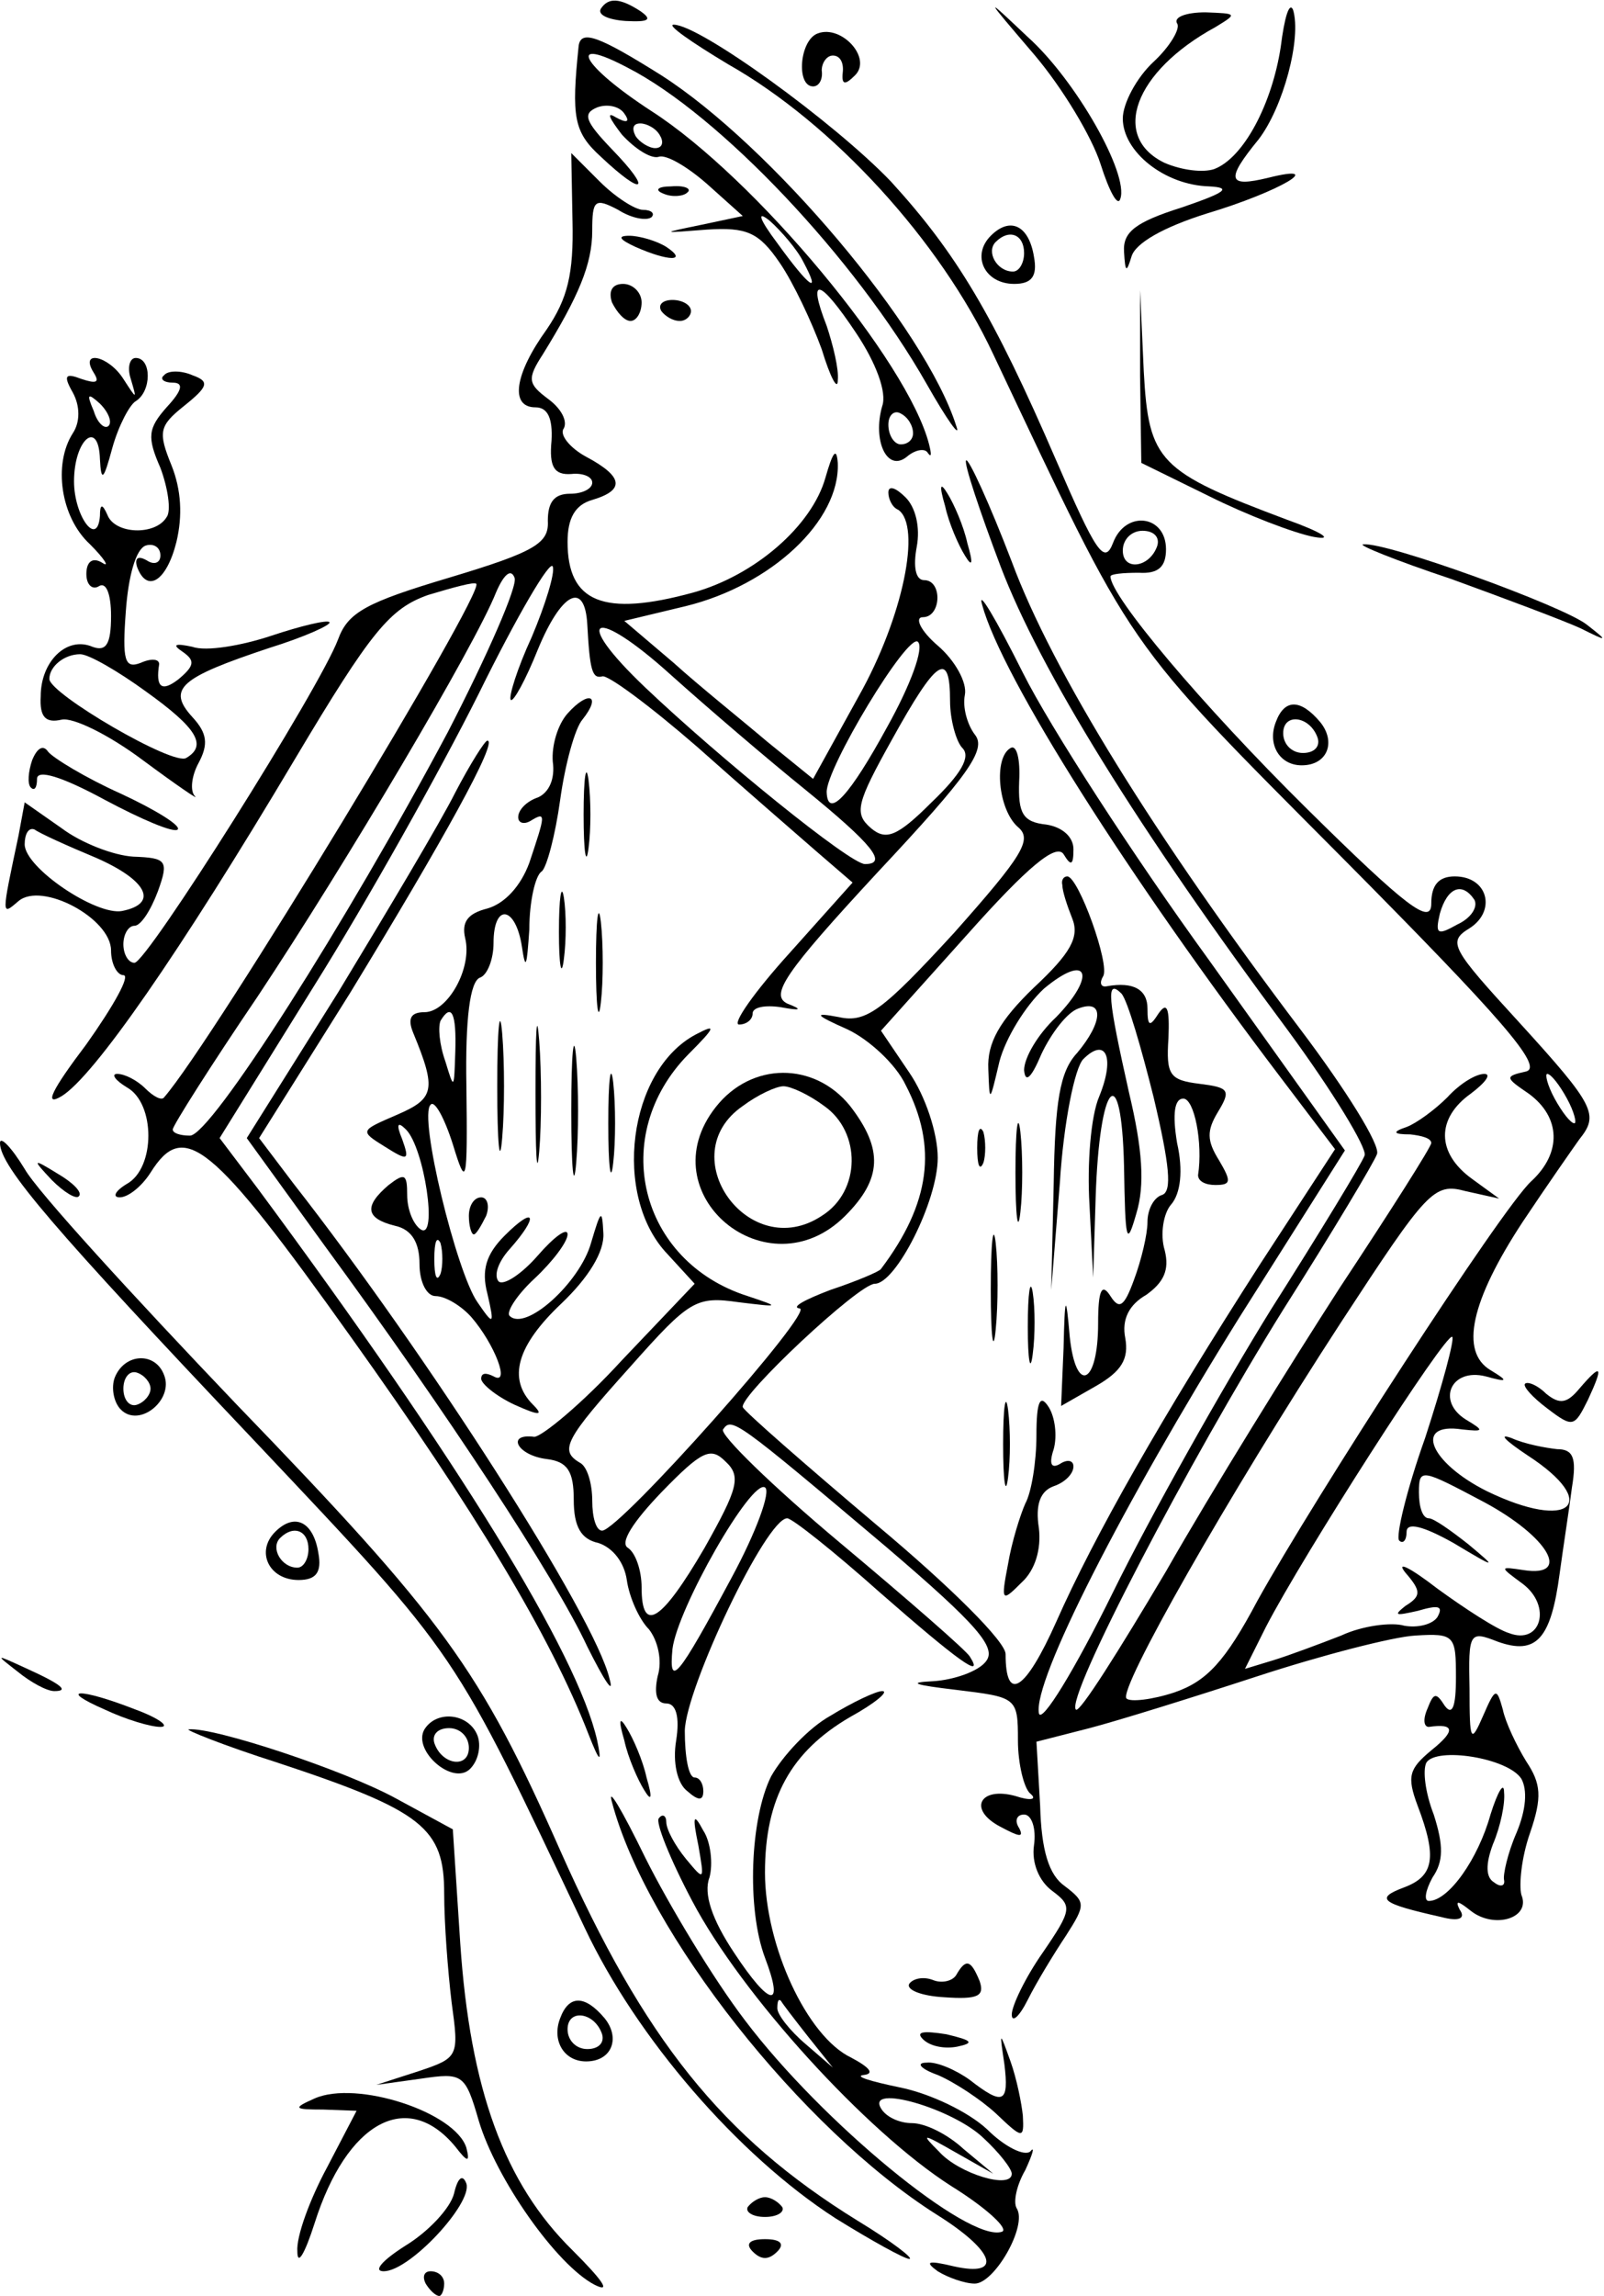 <?xml version="1.0" standalone="no"?>
<!DOCTYPE svg PUBLIC "-//W3C//DTD SVG 20010904//EN"
 "http://www.w3.org/TR/2001/REC-SVG-20010904/DTD/svg10.dtd">
<svg version="1.0" xmlns="http://www.w3.org/2000/svg"
 width="130pt" height="186pt" viewBox="0 0 130 186"
 preserveAspectRatio="xMidYMid meet">

<g transform="translate(0,186) scale(0.1,-0.1)"
fill="#000000" stroke="none">
<path d="M487 1853 c-3 -5 6 -9 20 -10 19 -1 22 1 12 8 -17 11 -26 11 -32 2z"/>
<path d="M838 1816 c23 -27 47 -67 54 -89 7 -22 14 -35 16 -28 7 20 -36 96
-75 131 -36 34 -36 34 5 -14z"/>
<path d="M1038 1822 c-7 -46 -30 -90 -54 -99 -9 -3 -26 -1 -40 5 -44 21 -25
74 41 110 18 11 18 11 -8 12 -16 0 -26 -4 -23 -9 3 -4 -6 -19 -19 -31 -14 -13
-25 -34 -25 -46 0 -27 34 -54 70 -55 19 -1 13 -5 -22 -17 -38 -12 -48 -20 -47
-36 1 -17 2 -17 6 -4 3 11 26 24 61 35 60 18 98 41 50 29 -33 -8 -35 -2 -8 31
20 26 35 82 28 105 -3 7 -7 -6 -10 -30z"/>
<path d="M590 1808 c85 -48 172 -143 215 -235 116 -245 103 -227 283 -408 129
-130 163 -169 149 -173 -18 -4 -17 -5 2 -18 26 -19 27 -48 2 -71 -24 -22 -176
-257 -222 -340 -26 -49 -41 -65 -67 -74 -18 -6 -36 -8 -39 -5 -7 7 81 162 174
305 70 107 75 113 101 106 l27 -6 -22 16 c-29 21 -29 49 -1 69 12 9 17 16 11
16 -7 0 -20 -8 -30 -19 -10 -10 -25 -21 -33 -24 -12 -4 -11 -6 3 -6 9 -1 17
-3 17 -7 0 -3 -33 -55 -74 -117 -40 -62 -104 -165 -141 -230 -38 -64 -70 -115
-73 -112 -9 9 92 202 168 324 40 63 74 120 76 126 3 7 -25 52 -62 101 -118
156 -201 290 -234 379 -18 47 -35 84 -37 82 -2 -2 11 -41 28 -86 32 -84 111
-212 233 -376 36 -49 64 -95 62 -101 -2 -6 -36 -62 -76 -125 -39 -63 -97 -166
-128 -229 -31 -63 -58 -107 -60 -98 -5 26 68 169 162 320 l86 136 -110 154
c-61 84 -129 189 -151 233 -22 44 -37 69 -33 55 16 -59 119 -221 242 -383 l44
-58 -60 -92 c-81 -126 -135 -221 -166 -291 -25 -56 -41 -66 -41 -26 0 10 -44
54 -105 105 -58 49 -106 91 -108 95 -3 9 94 100 107 100 17 0 51 67 51 102 0
20 -10 50 -23 69 l-23 34 70 78 c49 55 72 74 78 65 6 -10 8 -9 8 4 0 10 -9 18
-22 20 -19 2 -23 9 -22 35 1 18 -2 30 -7 27 -14 -8 -10 -50 6 -64 12 -10 4
-23 -52 -86 -57 -62 -71 -73 -93 -68 -21 4 -20 2 7 -10 17 -8 39 -28 47 -45
26 -50 20 -96 -20 -149 -1 -2 -20 -10 -41 -17 -21 -8 -32 -14 -25 -15 14 0
-146 -180 -160 -180 -5 0 -8 11 -8 24 0 14 -4 28 -10 31 -17 10 -12 19 41 78
48 54 53 57 88 52 33 -4 34 -4 7 5 -88 28 -113 130 -48 196 22 22 23 25 6 16
-55 -29 -68 -131 -23 -178 l22 -24 -59 -62 c-32 -35 -65 -62 -71 -62 -23 3
-14 -15 10 -18 17 -2 22 -10 22 -33 0 -22 6 -32 20 -35 12 -4 21 -16 23 -30 2
-14 10 -32 18 -40 7 -9 11 -25 7 -38 -3 -14 -1 -22 7 -22 8 0 11 -11 8 -30 -3
-18 1 -35 9 -41 9 -8 13 -8 13 0 0 6 -3 11 -7 11 -5 0 -8 17 -8 38 1 35 66
172 83 172 4 0 38 -27 75 -60 64 -56 85 -71 73 -52 -3 5 -50 46 -105 92 -55
46 -98 88 -95 92 7 10 10 8 132 -95 75 -64 90 -82 81 -93 -6 -8 -26 -15 -43
-16 -21 -1 -15 -3 19 -7 49 -6 50 -6 50 -41 0 -19 5 -39 10 -43 6 -5 0 -6 -12
-2 -29 8 -39 -11 -12 -25 15 -8 19 -9 15 -1 -4 6 -2 11 4 11 6 0 10 -11 8 -25
-2 -14 4 -29 15 -37 16 -12 16 -15 -8 -50 -14 -20 -25 -43 -25 -50 0 -7 6 -2
13 12 7 14 21 37 31 52 16 25 16 27 -1 40 -13 9 -19 29 -20 65 l-3 52 43 11
c23 6 84 25 136 42 52 17 110 32 128 33 32 2 33 0 33 -34 0 -24 -3 -31 -9 -23
-7 11 -9 11 -14 -2 -4 -9 -3 -15 1 -15 21 3 22 -3 2 -19 -18 -15 -20 -21 -11
-45 16 -42 13 -57 -11 -66 -24 -9 -19 -13 30 -24 15 -4 20 -1 15 6 -4 8 -1 7
9 -1 19 -15 49 -6 41 13 -2 8 0 30 7 50 10 29 9 40 -3 58 -8 13 -17 32 -19 42
-5 18 -6 18 -16 -5 -10 -23 -11 -21 -11 22 -1 46 0 47 23 38 31 -11 43 2 50
55 3 22 8 54 10 70 4 24 1 31 -12 31 -9 1 -26 4 -37 9 -11 4 -5 -2 13 -14 60
-39 35 -62 -33 -29 -46 23 -60 56 -20 50 18 -2 18 -1 3 8 -24 15 -12 42 16 35
18 -5 19 -4 4 5 -25 15 -16 56 26 120 20 30 41 60 46 67 16 20 13 27 -49 95
-55 60 -58 65 -40 76 22 14 15 42 -12 42 -13 0 -19 -7 -19 -22 0 -18 -20 -3
-101 77 -85 84 -159 172 -159 188 0 2 10 3 23 3 16 -1 22 5 22 19 0 28 -33 32
-43 5 -7 -18 -14 -7 -46 67 -51 118 -81 168 -134 226 -46 48 -155 127 -176
127 -6 0 14 -14 44 -32z m348 -390 c-6 -18 -28 -21 -28 -4 0 9 7 16 16 16 9 0
14 -5 12 -12z m257 -287 c3 -6 -3 -15 -14 -20 -16 -9 -18 -8 -14 9 6 21 18 26
28 11z m75 -161 c6 -11 8 -20 6 -20 -3 0 -10 9 -16 20 -6 11 -8 20 -6 20 3 0
10 -9 16 -20z m-115 -275 c-15 -42 -24 -80 -21 -83 3 -3 6 0 6 7 0 8 13 5 38
-9 35 -21 36 -21 12 -1 -14 11 -28 21 -32 21 -5 0 -8 9 -8 21 0 20 2 19 53 -8
52 -28 71 -61 32 -55 -20 3 -20 3 -1 -11 24 -18 15 -50 -11 -40 -10 3 -36 20
-58 36 -22 17 -34 23 -26 13 13 -15 13 -19 0 -27 -10 -8 -8 -8 10 -4 17 5 21
4 16 -5 -4 -6 -16 -9 -27 -7 -10 3 -34 0 -51 -8 -18 -7 -42 -16 -55 -20 l-23
-7 17 34 c30 58 146 239 151 235 2 -2 -8 -39 -22 -82z m-584 -89 c-35 -60 -51
-70 -51 -32 0 14 -5 28 -11 32 -7 4 4 21 27 45 33 34 40 37 52 25 13 -12 10
-22 -17 -70z m22 -24 c-44 -82 -51 -90 -48 -58 4 33 64 138 75 131 5 -3 -7
-36 -27 -73z m640 -163 c5 -9 4 -25 -4 -44 -7 -16 -11 -34 -10 -38 1 -5 -3 -6
-8 -2 -7 4 -7 15 -1 31 6 14 10 33 9 42 0 9 -5 1 -11 -18 -10 -36 -34 -70 -50
-70 -4 0 -3 8 3 19 9 13 9 26 1 51 -7 18 -9 36 -6 42 8 13 66 4 77 -13z"/>
<path d="M663 1833 c-15 -5 -18 -43 -4 -43 5 0 8 6 7 13 0 6 4 12 9 12 6 0 9
-6 8 -14 -1 -10 2 -10 10 -2 14 14 -11 41 -30 34z"/>
<path d="M469 1823 c-6 -58 -4 -70 18 -90 35 -33 42 -28 9 6 -22 23 -24 29
-12 34 8 3 18 1 22 -5 5 -7 2 -8 -7 -3 -8 5 -5 -1 5 -14 11 -12 24 -20 30 -18
6 2 23 -8 39 -22 l29 -26 -33 -7 c-34 -7 -34 -7 4 -4 32 2 42 -2 59 -27 11
-16 26 -48 34 -70 7 -23 13 -34 13 -25 1 9 -4 29 -9 44 -16 41 -6 39 24 -6 16
-24 25 -48 21 -59 -8 -28 4 -54 20 -41 7 6 15 7 17 3 3 -4 3 -1 1 7 -17 67
-141 216 -225 270 -57 37 -70 62 -19 35 74 -38 184 -154 242 -256 17 -30 28
-45 24 -34 -25 79 -150 227 -239 284 -51 32 -65 37 -67 24z m66 -73 c3 -5 2
-10 -4 -10 -5 0 -13 5 -16 10 -3 6 -2 10 4 10 5 0 13 -4 16 -10z m116 -102
c15 -28 5 -21 -21 15 -15 20 -17 27 -6 18 9 -8 22 -23 27 -33z m89 -139 c0 -5
-4 -9 -10 -9 -5 0 -10 7 -10 16 0 8 5 12 10 9 6 -3 10 -10 10 -16z"/>
<path d="M464 1681 c1 -43 -4 -63 -21 -88 -26 -36 -30 -63 -9 -63 10 0 14 -9
13 -27 -2 -21 2 -28 16 -27 9 1 17 -2 17 -7 0 -5 -8 -9 -18 -9 -13 0 -18 -7
-18 -22 1 -18 -10 -25 -80 -46 -67 -20 -82 -28 -90 -50 -15 -40 -155 -262
-165 -262 -5 0 -9 7 -9 15 0 8 4 15 9 15 5 0 13 12 19 28 9 25 7 27 -20 28
-16 1 -42 11 -58 23 l-30 21 -5 -27 c-14 -66 -14 -65 0 -53 19 16 75 -14 75
-40 0 -11 5 -20 10 -20 6 0 -8 -25 -30 -56 -28 -37 -35 -51 -20 -42 26 16 95
115 189 273 62 104 77 122 108 133 20 6 38 11 39 9 7 -7 -213 -370 -253 -416
-2 -3 -9 1 -15 7 -7 7 -17 12 -23 12 -5 0 -2 -5 8 -11 23 -13 23 -65 0 -78
-10 -6 -12 -11 -6 -11 7 0 18 9 25 20 27 43 49 26 163 -134 100 -140 161 -241
192 -321 9 -23 11 -24 7 -5 -16 71 -113 228 -275 447 l-31 41 77 124 c42 67
102 174 133 236 31 63 58 109 60 103 2 -5 -6 -31 -17 -57 -12 -26 -19 -49 -17
-51 2 -2 12 16 22 41 19 46 38 56 40 20 2 -37 4 -44 12 -42 4 2 39 -24 77 -57
37 -33 81 -71 97 -85 l29 -25 -51 -57 c-29 -32 -47 -58 -41 -58 6 0 11 4 11 9
0 5 10 7 23 5 16 -3 18 -2 5 3 -14 7 -2 25 73 106 74 79 89 100 79 112 -6 8
-10 22 -8 32 2 10 -8 28 -22 40 -14 12 -19 23 -12 23 15 0 16 30 1 30 -7 0 -9
11 -6 27 3 16 -1 32 -9 40 -8 8 -14 10 -14 4 0 -5 3 -12 8 -14 19 -13 4 -87
-32 -151 l-37 -67 -37 30 c-20 17 -55 45 -76 64 l-40 34 50 12 c69 17 125 69
123 116 -1 13 -4 9 -10 -12 -11 -39 -57 -79 -107 -93 -73 -20 -102 -8 -102 41
0 19 6 30 20 34 27 8 25 19 -5 35 -13 7 -22 18 -18 23 3 6 -2 16 -13 24 -16
12 -17 16 -4 36 29 47 40 73 40 100 0 25 2 27 21 17 11 -7 23 -9 27 -6 3 3 0
6 -7 6 -6 0 -22 10 -35 23 l-23 23 1 -55z m-101 -414 c-82 -154 -192 -327
-209 -327 -8 0 -14 2 -14 5 0 3 31 52 69 108 71 107 176 284 193 327 6 14 12
20 15 12 3 -6 -22 -63 -54 -125z m290 -47 c54 -44 67 -60 48 -60 -12 0 -118
86 -178 143 -61 58 -42 67 21 10 29 -26 78 -68 109 -93z m66 51 c-30 -55 -48
-75 -49 -53 -1 19 66 130 74 122 5 -5 -6 -35 -25 -69z m51 21 c0 -15 5 -33 10
-38 7 -7 -1 -21 -25 -44 -28 -28 -37 -31 -49 -21 -14 12 -12 20 17 72 36 65
47 73 47 31z m-692 -127 c41 -18 51 -37 21 -43 -21 -4 -79 35 -79 54 0 8 3 14
8 12 4 -3 26 -13 50 -23z"/>
<path d="M538 1703 c7 -3 16 -2 19 1 4 3 -2 6 -13 5 -11 0 -14 -3 -6 -6z"/>
<path d="M803 1669 c-16 -16 -5 -39 19 -39 14 0 19 6 16 22 -4 25 -19 33 -35
17z m27 -14 c0 -8 -4 -15 -9 -15 -13 0 -22 16 -14 24 11 11 23 6 23 -9z"/>
<path d="M515 1660 c27 -12 43 -12 25 0 -8 5 -22 9 -30 9 -10 0 -8 -3 5 -9z"/>
<path d="M496 1615 c4 -8 10 -15 15 -15 5 0 9 7 9 15 0 8 -7 15 -15 15 -9 0
-12 -6 -9 -15z"/>
<path d="M924 1555 l1 -70 55 -27 c30 -15 69 -30 85 -33 17 -3 6 4 -22 14
-104 39 -112 47 -116 120 l-3 66 0 -70z"/>
<path d="M536 1608 c3 -4 9 -8 15 -8 5 0 9 4 9 8 0 5 -7 9 -15 9 -8 0 -12 -4
-9 -9z"/>
<path d="M76 1558 c5 -8 2 -9 -10 -5 -13 5 -15 3 -7 -11 6 -11 6 -24 0 -33
-16 -25 -10 -68 14 -90 12 -12 16 -19 10 -15 -8 5 -13 1 -13 -9 0 -9 5 -13 10
-10 6 4 10 -6 10 -24 0 -23 -4 -29 -15 -25 -21 9 -42 -12 -42 -40 -1 -17 4
-22 17 -19 9 2 38 -12 66 -33 27 -20 46 -33 42 -29 -4 4 -3 16 3 27 8 15 7 24
-5 37 -21 23 -10 32 62 56 29 9 51 19 49 21 -2 2 -23 -3 -47 -11 -24 -8 -53
-13 -64 -9 -14 3 -17 2 -8 -4 10 -7 10 -11 -3 -22 -14 -11 -19 -7 -16 12 0 4
-6 5 -15 1 -13 -5 -15 2 -12 42 2 28 8 50 16 53 6 2 12 -1 12 -8 0 -6 -5 -8
-11 -4 -7 4 -10 2 -8 -5 8 -22 24 -12 32 20 5 21 4 42 -4 62 -11 27 -10 32 10
48 20 16 21 20 7 25 -9 4 -20 4 -23 0 -4 -3 0 -6 7 -6 9 0 8 -6 -5 -20 -15
-17 -16 -24 -5 -49 6 -16 9 -35 5 -40 -9 -15 -42 -14 -48 2 -4 9 -6 9 -6 -1
-2 -26 -21 0 -21 28 0 34 20 51 21 18 1 -19 3 -17 10 9 5 18 14 35 19 38 13 8
13 35 0 35 -5 0 -7 -8 -4 -17 5 -17 5 -17 -6 0 -12 19 -36 24 -24 5z m12 -43
c-3 -3 -9 2 -12 12 -6 14 -5 15 5 6 7 -7 10 -15 7 -18z m30 -215 c42 -30 50
-44 33 -54 -10 -7 -111 52 -111 64 0 10 12 20 25 20 7 0 31 -14 53 -30z"/>
<path d="M766 1450 c3 -14 11 -32 16 -40 6 -10 7 -7 2 10 -3 14 -11 32 -16 40
-6 10 -7 7 -2 -10z"/>
<path d="M1176 1391 c44 -16 92 -34 105 -40 22 -11 23 -11 5 3 -19 15 -162 67
-181 65 -6 0 26 -13 71 -28z"/>
<path d="M460 1282 c-8 -9 -13 -26 -12 -39 2 -14 -3 -25 -12 -29 -9 -3 -16
-10 -16 -16 0 -5 5 -6 10 -3 13 8 12 5 -1 -34 -7 -19 -20 -33 -34 -37 -16 -4
-21 -11 -18 -24 6 -24 -14 -60 -33 -60 -11 0 -14 -5 -9 -17 19 -46 17 -53 -13
-66 -30 -13 -31 -13 -10 -26 19 -12 20 -11 14 6 -5 12 -4 15 3 8 15 -15 26
-90 12 -81 -6 4 -11 16 -11 28 0 17 -2 18 -15 8 -20 -17 -19 -27 5 -33 14 -3
20 -14 20 -31 0 -15 6 -26 13 -26 8 0 21 -8 29 -17 19 -22 32 -56 18 -48 -6 3
-10 3 -10 -2 0 -4 12 -14 27 -21 20 -9 24 -9 15 0 -21 21 -13 48 23 82 22 21
35 42 34 57 -1 20 -2 19 -10 -8 -9 -32 -53 -72 -66 -59 -3 3 6 17 20 30 15 14
27 30 27 36 0 6 -11 -2 -24 -17 -13 -15 -28 -25 -32 -21 -4 5 0 16 9 26 24 27
21 36 -4 11 -15 -15 -19 -28 -14 -47 6 -26 5 -26 -8 -7 -17 24 -48 151 -38
160 3 4 11 -10 18 -32 11 -36 12 -33 11 47 -1 55 3 85 11 88 6 2 11 15 11 28
0 33 18 30 23 -3 3 -20 4 -16 6 14 0 23 5 44 10 47 4 3 11 29 15 58 4 29 12
58 18 65 16 20 5 24 -12 5z m-91 -274 c-1 -31 -1 -31 -8 -8 -5 14 -6 28 -4 33
9 15 13 6 12 -25z m-12 -180 c-3 -7 -5 -2 -5 12 0 14 2 19 5 13 2 -7 2 -19 0
-25z"/>
<path d="M1034 1275 c-7 -18 3 -35 21 -35 21 0 28 19 15 35 -16 19 -29 19 -36
0z m34 -13 c2 -7 -3 -12 -12 -12 -9 0 -16 7 -16 16 0 17 22 14 28 -4z"/>
<path d="M26 1244 c-3 -9 -4 -19 -1 -22 3 -3 5 0 5 7 0 8 20 2 55 -17 30 -16
56 -27 59 -24 3 3 -18 16 -46 29 -29 13 -55 29 -59 34 -4 6 -9 3 -13 -7z"/>
<path d="M369 1218 c-12 -24 -55 -96 -95 -162 l-74 -118 63 -87 c99 -135 187
-269 213 -325 14 -28 22 -40 18 -26 -12 51 -148 263 -256 401 l-28 37 74 118
c75 123 120 204 111 204 -2 0 -14 -19 -26 -42z"/>
<path d="M473 1200 c0 -30 2 -43 4 -27 2 15 2 39 0 55 -2 15 -4 2 -4 -28z"/>
<path d="M453 1105 c0 -27 2 -38 4 -22 2 15 2 37 0 50 -2 12 -4 0 -4 -28z"/>
<path d="M861 1143 c0 -5 4 -17 8 -27 6 -15 -1 -28 -31 -56 -28 -27 -38 -45
-37 -66 1 -28 1 -28 9 6 5 19 21 45 36 59 36 30 43 11 10 -23 -15 -14 -26 -33
-26 -43 1 -11 6 -6 14 13 8 17 21 34 30 37 21 8 20 -11 -1 -36 -14 -15 -18
-39 -19 -106 l-2 -86 7 87 c3 48 12 93 19 100 18 18 26 2 13 -30 -7 -16 -10
-55 -8 -88 l3 -59 2 65 c3 94 21 114 23 25 1 -61 2 -66 10 -38 7 23 5 52 -6
98 -17 76 -19 93 -6 80 5 -6 16 -44 26 -84 13 -55 15 -76 7 -79 -7 -2 -12 -12
-12 -22 0 -10 -5 -31 -11 -47 -8 -22 -12 -24 -19 -13 -7 11 -10 5 -10 -22 0
-50 -18 -58 -23 -11 -3 35 -4 35 -5 -9 l-2 -47 28 16 c21 12 27 22 24 39 -3
15 3 27 17 35 14 10 19 20 15 36 -4 13 -1 30 5 37 8 9 10 28 5 50 -4 24 -2 36
5 36 9 0 16 -36 12 -62 0 -5 6 -8 14 -8 13 0 13 3 3 20 -10 16 -10 24 -1 39
11 18 9 20 -15 23 -24 3 -27 7 -25 37 1 24 -1 30 -8 20 -7 -11 -9 -11 -9 4 0
15 -11 22 -33 18 -5 -1 -6 3 -3 8 6 9 -20 81 -29 81 -3 0 -5 -3 -4 -7z"/>
<path d="M483 1080 c0 -36 2 -50 4 -32 2 17 2 47 0 65 -2 17 -4 3 -4 -33z"/>
<path d="M403 980 c0 -47 2 -66 4 -42 2 23 2 61 0 85 -2 23 -4 4 -4 -43z"/>
<path d="M434 975 c0 -49 1 -71 3 -48 2 23 2 64 0 90 -2 26 -3 8 -3 -42z"/>
<path d="M463 960 c0 -47 2 -66 4 -42 2 23 2 61 0 85 -2 23 -4 4 -4 -43z"/>
<path d="M493 950 c0 -36 2 -50 4 -32 2 17 2 47 0 65 -2 17 -4 3 -4 -33z"/>
<path d="M580 963 c-55 -70 42 -151 105 -88 30 30 31 54 4 89 -29 36 -80 36
-109 -1z m88 1 c30 -21 30 -69 -2 -89 -59 -39 -122 49 -64 89 12 9 27 16 33
16 6 0 21 -7 33 -16z"/>
<path d="M823 910 c0 -36 2 -50 4 -32 2 17 2 47 0 65 -2 17 -4 3 -4 -33z"/>
<path d="M792 930 c0 -14 2 -19 5 -12 2 6 2 18 0 25 -3 6 -5 1 -5 -13z"/>
<path d="M0 934 c0 -19 43 -69 206 -241 168 -178 160 -167 268 -395 42 -89
124 -184 203 -235 29 -18 56 -33 60 -33 4 0 -14 14 -42 31 -110 68 -173 147
-241 300 -65 147 -94 187 -263 362 -83 87 -161 172 -171 190 -11 18 -20 27
-20 21z"/>
<path d="M42 904 c10 -10 20 -16 22 -13 3 3 -5 11 -17 18 -21 13 -21 12 -5 -5z"/>
<path d="M380 875 c0 -8 2 -15 4 -15 2 0 6 7 10 15 3 8 1 15 -4 15 -6 0 -10
-7 -10 -15z"/>
<path d="M803 815 c0 -38 2 -53 4 -32 2 20 2 52 0 70 -2 17 -4 1 -4 -38z"/>
<path d="M833 785 c0 -27 2 -38 4 -22 2 15 2 37 0 50 -2 12 -4 0 -4 -28z"/>
<path d="M93 744 c-3 -8 -1 -20 5 -26 15 -15 43 8 35 28 -7 19 -32 18 -40 -2z
m29 -9 c0 -5 -5 -11 -11 -13 -6 -2 -11 4 -11 13 0 9 5 15 11 13 6 -2 11 -8 11
-13z"/>
<path d="M1280 735 c-10 -12 -16 -13 -27 -4 -7 7 -15 10 -17 8 -2 -2 6 -11 18
-20 21 -16 22 -15 33 7 13 28 11 30 -7 9z"/>
<path d="M813 690 c0 -30 2 -43 4 -27 2 15 2 39 0 55 -2 15 -4 2 -4 -28z"/>
<path d="M840 697 c0 -21 -4 -46 -9 -55 -4 -9 -11 -31 -14 -49 -6 -31 -5 -31
11 -15 11 10 16 27 14 44 -3 19 1 30 12 34 9 3 16 10 16 16 0 5 -5 6 -11 2 -7
-4 -9 0 -5 12 3 11 1 26 -4 34 -7 11 -10 5 -10 -23z"/>
<path d="M223 619 c-16 -16 -5 -39 19 -39 14 0 19 6 16 22 -4 25 -19 33 -35
17z m27 -14 c0 -8 -4 -15 -9 -15 -13 0 -22 16 -14 24 11 11 23 6 23 -9z"/>
<path d="M14 506 c11 -9 24 -16 30 -16 12 0 7 5 -24 19 -24 11 -24 11 -6 -3z"/>
<path d="M85 475 c17 -8 37 -14 45 -14 8 0 -1 7 -20 14 -46 18 -64 17 -25 0z"/>
<path d="M673 470 c-18 -10 -39 -33 -48 -49 -17 -34 -20 -107 -5 -147 16 -42
4 -40 -25 4 -18 27 -25 48 -20 61 3 11 1 29 -5 38 -8 15 -9 12 -4 -12 5 -29 5
-29 -10 -11 -9 11 -16 24 -16 30 0 5 -3 7 -6 3 -3 -3 9 -33 27 -67 40 -76 141
-187 210 -231 29 -18 47 -35 41 -37 -27 -9 -146 89 -208 171 -26 34 -62 94
-81 132 -19 39 -31 59 -27 45 28 -106 154 -265 263 -334 48 -30 54 -51 14 -42
-21 5 -24 4 -13 -4 8 -5 22 -10 30 -10 16 0 43 47 34 61 -3 5 0 19 7 31 6 13
8 20 4 15 -5 -4 -21 4 -35 18 -15 14 -46 29 -71 34 -24 5 -37 9 -29 10 9 1 5
6 -10 14 -36 17 -70 91 -70 150 0 60 21 98 69 126 20 11 32 21 26 21 -5 0 -24
-9 -42 -20z m-18 -260 l20 -25 -22 19 c-13 11 -23 24 -23 29 0 6 1 8 3 6 1 -2
11 -15 22 -29z m142 -82 c13 -12 23 -25 23 -29 0 -13 -43 0 -59 18 -15 15 -14
15 14 -1 l30 -17 -24 20 c-13 12 -31 21 -42 21 -10 0 -21 5 -25 12 -12 20 58
0 83 -24z"/>
<path d="M344 459 c-10 -17 23 -46 37 -32 7 7 9 19 6 27 -7 18 -33 21 -43 5z
m36 -15 c0 -17 -22 -14 -28 4 -2 7 3 12 12 12 9 0 16 -7 16 -16z"/>
<path d="M506 450 c3 -14 11 -32 16 -40 6 -10 7 -7 2 10 -3 14 -11 32 -16 40
-6 10 -7 7 -2 -10z"/>
<path d="M225 432 c118 -39 135 -53 135 -106 0 -24 3 -63 6 -88 6 -44 6 -45
-27 -56 l-34 -11 36 5 c34 5 36 4 47 -34 14 -47 63 -117 94 -133 14 -7 6 4
-18 28 -55 54 -83 130 -91 249 l-6 92 -46 25 c-42 23 -148 58 -168 56 -4 0 28
-13 72 -27z"/>
<path d="M775 260 c-3 -5 -12 -7 -19 -4 -8 3 -16 1 -19 -3 -3 -5 10 -10 28
-11 28 -2 33 1 29 13 -7 17 -11 19 -19 5z"/>
<path d="M454 225 c-7 -18 3 -35 21 -35 21 0 28 19 15 35 -16 19 -29 19 -36 0z
m34 -13 c2 -7 -3 -12 -12 -12 -9 0 -16 7 -16 16 0 17 22 14 28 -4z"/>
<path d="M748 208 c6 -6 18 -8 28 -6 14 3 12 5 -9 10 -19 3 -25 2 -19 -4z"/>
<path d="M814 188 c4 -32 -1 -34 -28 -13 -11 8 -27 15 -35 14 -9 0 -5 -5 9
-10 14 -6 35 -20 47 -31 22 -21 23 -21 22 -2 -1 10 -5 30 -10 44 -9 25 -9 25
-5 -2z"/>
<path d="M255 160 c-18 -8 -17 -9 7 -9 l27 -1 -24 -46 c-14 -26 -25 -56 -24
-68 0 -12 6 -2 14 23 26 82 75 109 114 62 10 -13 12 -13 9 -1 -9 29 -89 55
-123 40z"/>
<path d="M368 83 c-3 -12 -21 -31 -39 -42 -19 -12 -27 -21 -18 -21 21 0 72 55
67 71 -3 8 -7 5 -10 -8z"/>
<path d="M606 72 c-2 -4 4 -8 14 -8 10 0 16 4 14 8 -3 4 -9 8 -14 8 -5 0 -11
-4 -14 -8z"/>
<path d="M610 36 c7 -7 13 -7 20 0 6 6 3 10 -10 10 -13 0 -16 -4 -10 -10z"/>
<path d="M345 10 c3 -5 8 -10 11 -10 2 0 4 5 4 10 0 6 -5 10 -11 10 -5 0 -7
-4 -4 -10z"/>
</g>
</svg>
